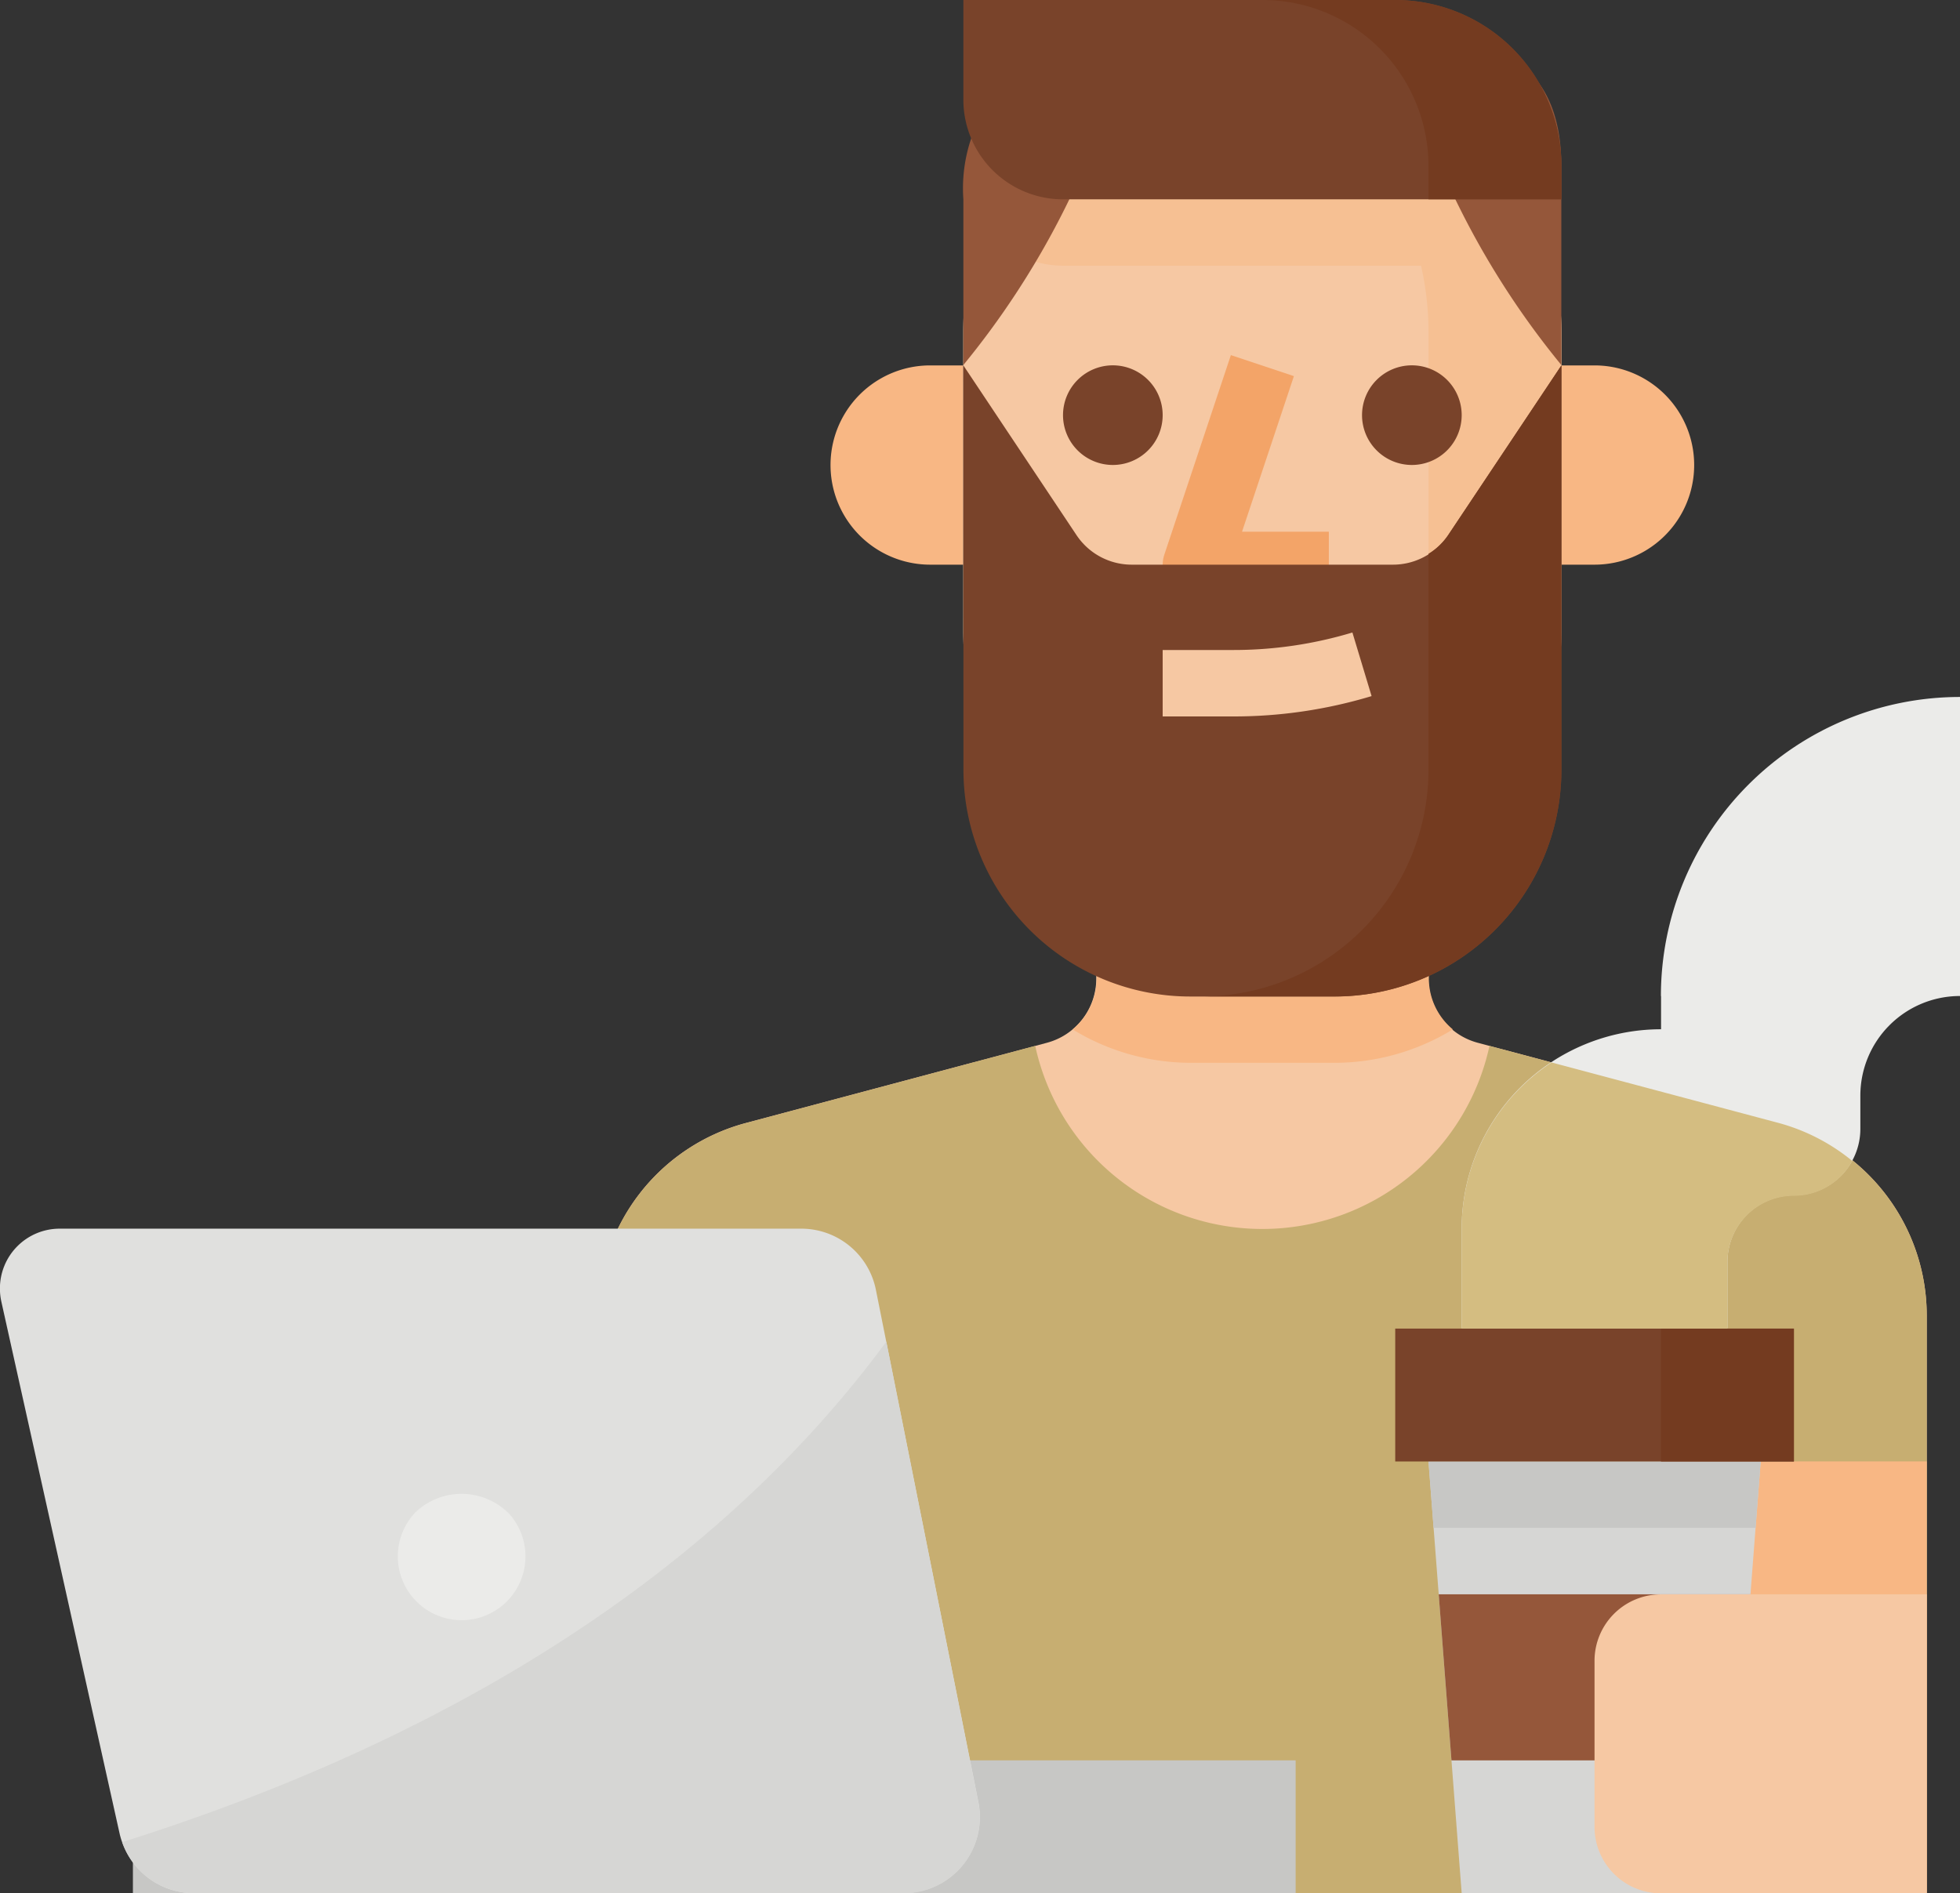 <svg id="dp-15" xmlns="http://www.w3.org/2000/svg" xmlns:xlink="http://www.w3.org/1999/xlink" width="26.868" height="25.957" viewBox="0 0 26.868 25.957">
  <rect x="0" y="0" width="26.868" height="25.957" fill="#333333" stroke="none"/>
  <defs>
    <clipPath id="clip-path">
      <rect id="Rectangle_2836" data-name="Rectangle 2836" width="26.868" height="25.957" fill="none"/>
    </clipPath>
  </defs>
  <path id="Path_7226" data-name="Path 7226" d="M450.141,394.66v-3.854h-4.554v3.854a.911.911,0,0,1-.676.88l-4.127,1.1a2.732,2.732,0,0,0-2.028,2.639v7.92h18.215v-7.92a2.732,2.732,0,0,0-2.028-2.639l-4.127-1.1a.91.91,0,0,1-.676-.88Zm0,0" transform="translate(-430.559 -381.243)" fill="#f6c8a3"/>
  <path id="Path_7227" data-name="Path 7227" d="M457.5,395.815a3.111,3.111,0,0,0,1.617-.458.908.908,0,0,1-.329-.7v-3.854h-4.554v3.854a.909.909,0,0,1-.329.7,3.111,3.111,0,0,0,1.617.458Zm0,0" transform="translate(-439.201 -381.243)" fill="#f8b784"/>
  <path id="Path_7228" data-name="Path 7228" d="M454.943,402.991l-3.966-1.058a3.186,3.186,0,0,1-6.227,0l-3.966,1.058a2.732,2.732,0,0,0-2.028,2.639v7.92h18.215v-7.92a2.732,2.732,0,0,0-2.028-2.639Zm0,0" transform="translate(-430.559 -387.593)" fill="#c7ae71"/>
  <rect id="Rectangle_2833" data-name="Rectangle 2833" width="3.643" height="5.92" transform="translate(8.197 20.037)" fill="#f6c8a3"/>
  <rect id="Rectangle_2834" data-name="Rectangle 2834" width="3.643" height="5.92" transform="translate(22.769 20.037)" fill="#f8b784"/>
  <g id="Group_4472" data-name="Group 4472" transform="translate(0 0)">
    <g id="Group_4471" data-name="Group 4471" clip-path="url(#clip-path)">
      <rect id="Rectangle_2835" data-name="Rectangle 2835" width="15.939" height="1.822" transform="translate(1.822 24.136)" fill="#c7c7c5"/>
      <path id="Path_7229" data-name="Path 7229" d="M432.054,416.886H422.32a1.043,1.043,0,0,1-.983-.7.977.977,0,0,1-.035-.12l-1.621-7.293a.846.846,0,0,1-.019-.177.819.819,0,0,1,.821-.821h10.163a1.043,1.043,0,0,1,1.024.839l.142.711,1.263,6.311a1.042,1.042,0,0,1-1.022,1.247Zm0,0" transform="translate(-419.663 -390.929)" fill="#e0e0de"/>
    </g>
  </g>
  <path id="Path_7230" data-name="Path 7230" d="M433.919,416.517a.875.875,0,1,1-1.291-.027.915.915,0,0,1,1.291.027Zm0,0" transform="translate(-426.933 -395.755)" fill="#ebebe9"/>
  <path id="Path_7231" data-name="Path 7231" d="M469.372,421.123h-3.643l-.455-5.92h4.554Zm0,0" transform="translate(-445.692 -395.166)" fill="#d6d6d4"/>
  <path id="Path_7232" data-name="Path 7232" d="M465.6,419.446l.175,2.277H469.7l.175-2.277Zm0,0" transform="translate(-445.878 -397.587)" fill="#95573a"/>
  <path id="Path_7233" data-name="Path 7233" d="M469.067,394.9v.455a2.733,2.733,0,0,0-2.733,2.733v1.366h3.643v-.911a.911.911,0,0,1,.911-.911.911.911,0,0,0,.911-.911v-.456a1.366,1.366,0,0,1,1.366-1.366v-4.1a4.1,4.1,0,0,0-4.1,4.1Zm0,0" transform="translate(-446.297 -381.243)" fill="#ebebe9"/>
  <path id="Path_7234" data-name="Path 7234" d="M471.488,419.446h3.643v4.1h-3.643a.911.911,0,0,1-.911-.911v-2.277a.911.911,0,0,1,.911-.911Zm0,0" transform="translate(-448.719 -397.587)" fill="#f6c8a3"/>
  <path id="Path_7235" data-name="Path 7235" d="M469.972,380.2h-.455v2.732h.455a1.366,1.366,0,0,0,0-2.732Zm0,0" transform="translate(-448.114 -375.19)" fill="#f8b784"/>
  <path id="Path_7236" data-name="Path 7236" d="M447.57,380.2h-.023a1.366,1.366,0,1,0,0,2.732H448V380.2Zm0,0" transform="translate(-434.796 -375.19)" fill="#f8b784"/>
  <path id="Path_7237" data-name="Path 7237" d="M454.522,381.887a4.1,4.1,0,0,1-4.1-4.1v-4.1a4.1,4.1,0,0,1,8.2,0v4.1a4.1,4.1,0,0,1-4.1,4.1Zm0,0" transform="translate(-437.218 -369.137)" fill="#f6c8a3"/>
  <path id="Path_7238" data-name="Path 7238" d="M458.76,369.592a4.113,4.113,0,0,0-.911.1,4.1,4.1,0,0,1,3.188,3.994v4.1a4.1,4.1,0,0,1-3.188,3.994,4.089,4.089,0,0,0,5.009-3.994v-4.1a4.1,4.1,0,0,0-4.1-4.1Zm0,0" transform="translate(-441.455 -369.137)" fill="#f6c093"/>
  <path id="Path_7239" data-name="Path 7239" d="M454.972,380.882a.683.683,0,1,1-.683-.683.683.683,0,0,1,.683.683Zm0,0" transform="translate(-439.034 -375.19)" fill="#79432a"/>
  <path id="Path_7240" data-name="Path 7240" d="M464.518,380.882a.683.683,0,1,1-.683-.683.683.683,0,0,1,.683.683Zm0,0" transform="translate(-444.481 -375.19)" fill="#79432a"/>
  <path id="Path_7241" data-name="Path 7241" d="M457.244,383.2h1.822v-.911h-1.19l.711-2.133-.864-.288-.911,2.732a.455.455,0,0,0,.432.6Zm0,0" transform="translate(-440.85 -374.999)" fill="#f3a468"/>
  <path id="Path_7242" data-name="Path 7242" d="M450.424,380.2l1.551,2.327a.91.91,0,0,0,.758.405h3.579a.91.91,0,0,0,.758-.405l1.552-2.327v5.543a3.11,3.11,0,0,1-3.11,3.11h-1.978a3.11,3.11,0,0,1-3.109-3.11Zm0,0" transform="translate(-437.218 -375.19)" fill="#79432a"/>
  <path id="Path_7243" data-name="Path 7243" d="M461.411,382.526a.9.9,0,0,1-.27.257v2.959a3.11,3.11,0,0,1-3.11,3.11h1.822a3.11,3.11,0,0,0,3.11-3.11V380.2Zm0,0" transform="translate(-441.559 -375.19)" fill="#743b20"/>
  <path id="Path_7244" data-name="Path 7244" d="M459.388,388.73a5.636,5.636,0,0,1-1.637.24h-.964v.911h.964a6.535,6.535,0,0,0,1.9-.279Zm0,0" transform="translate(-440.849 -380.058)" fill="#f6c8a3"/>
  <path id="Path_7245" data-name="Path 7245" d="M452.154,373.385h6.726a4.1,4.1,0,0,0-1.967-2.649,2.738,2.738,0,0,0-.66-.083h-3.238a4.106,4.106,0,0,0-1.953,2.179,1.361,1.361,0,0,0,1.092.553Zm0,0" transform="translate(-437.582 -369.742)" fill="#f6c093"/>
  <path id="Path_7246" data-name="Path 7246" d="M450.424,374.146v-2.277a2.132,2.132,0,0,1,2.277-2.277l-.08.288a11.441,11.441,0,0,1-2.2,4.265Zm0,0" transform="translate(-437.218 -369.137)" fill="#95573a"/>
  <path id="Path_7247" data-name="Path 7247" d="M466.49,374.146v-2.732c0-1.509-1.02-1.822-2.277-1.822l.08.288a11.442,11.442,0,0,0,2.2,4.265Zm0,0" transform="translate(-445.087 -369.137)" fill="#95573a"/>
  <path id="Path_7248" data-name="Path 7248" d="M458.621,371.264H451.79a1.366,1.366,0,0,1-1.366-1.367v-1.366h5.92a2.277,2.277,0,0,1,2.277,2.277Zm0,0" transform="translate(-437.218 -368.531)" fill="#79432a"/>
  <path id="Path_7249" data-name="Path 7249" d="M461.792,368.531H459.97a2.277,2.277,0,0,1,2.277,2.277v.456h1.822v-.456a2.277,2.277,0,0,0-2.277-2.277Zm0,0" transform="translate(-442.665 -368.531)" fill="#743b20"/>
  <path id="Path_7250" data-name="Path 7250" d="M469.758,416.114l.07-.911h-4.554l.07.911Zm0,0" transform="translate(-445.692 -395.166)" fill="#c7c7c5"/>
  <rect id="Rectangle_2837" data-name="Rectangle 2837" width="5.465" height="1.822" transform="translate(19.126 18.216)" fill="#79432a"/>
  <rect id="Rectangle_2838" data-name="Rectangle 2838" width="1.822" height="1.822" transform="translate(22.769 18.216)" fill="#743b20"/>
  <path id="Path_7251" data-name="Path 7251" d="M467.566,402.461a2.729,2.729,0,0,0-1.232,2.283v1.366h3.643V405.2a.911.911,0,0,1,.911-.911.907.907,0,0,0,.8-.478,2.711,2.711,0,0,0-1-.518Zm0,0" transform="translate(-446.297 -387.894)" fill="#d4bd81"/>
  <path id="Path_7252" data-name="Path 7252" d="M434.28,418.945h-9.733a1.043,1.043,0,0,1-.983-.7c3.716-1.169,7.8-3.233,10.475-6.862L435.3,417.7a1.042,1.042,0,0,1-1.022,1.247Zm0,0" transform="translate(-421.889 -392.988)" fill="#d6d6d4"/>
</svg>
